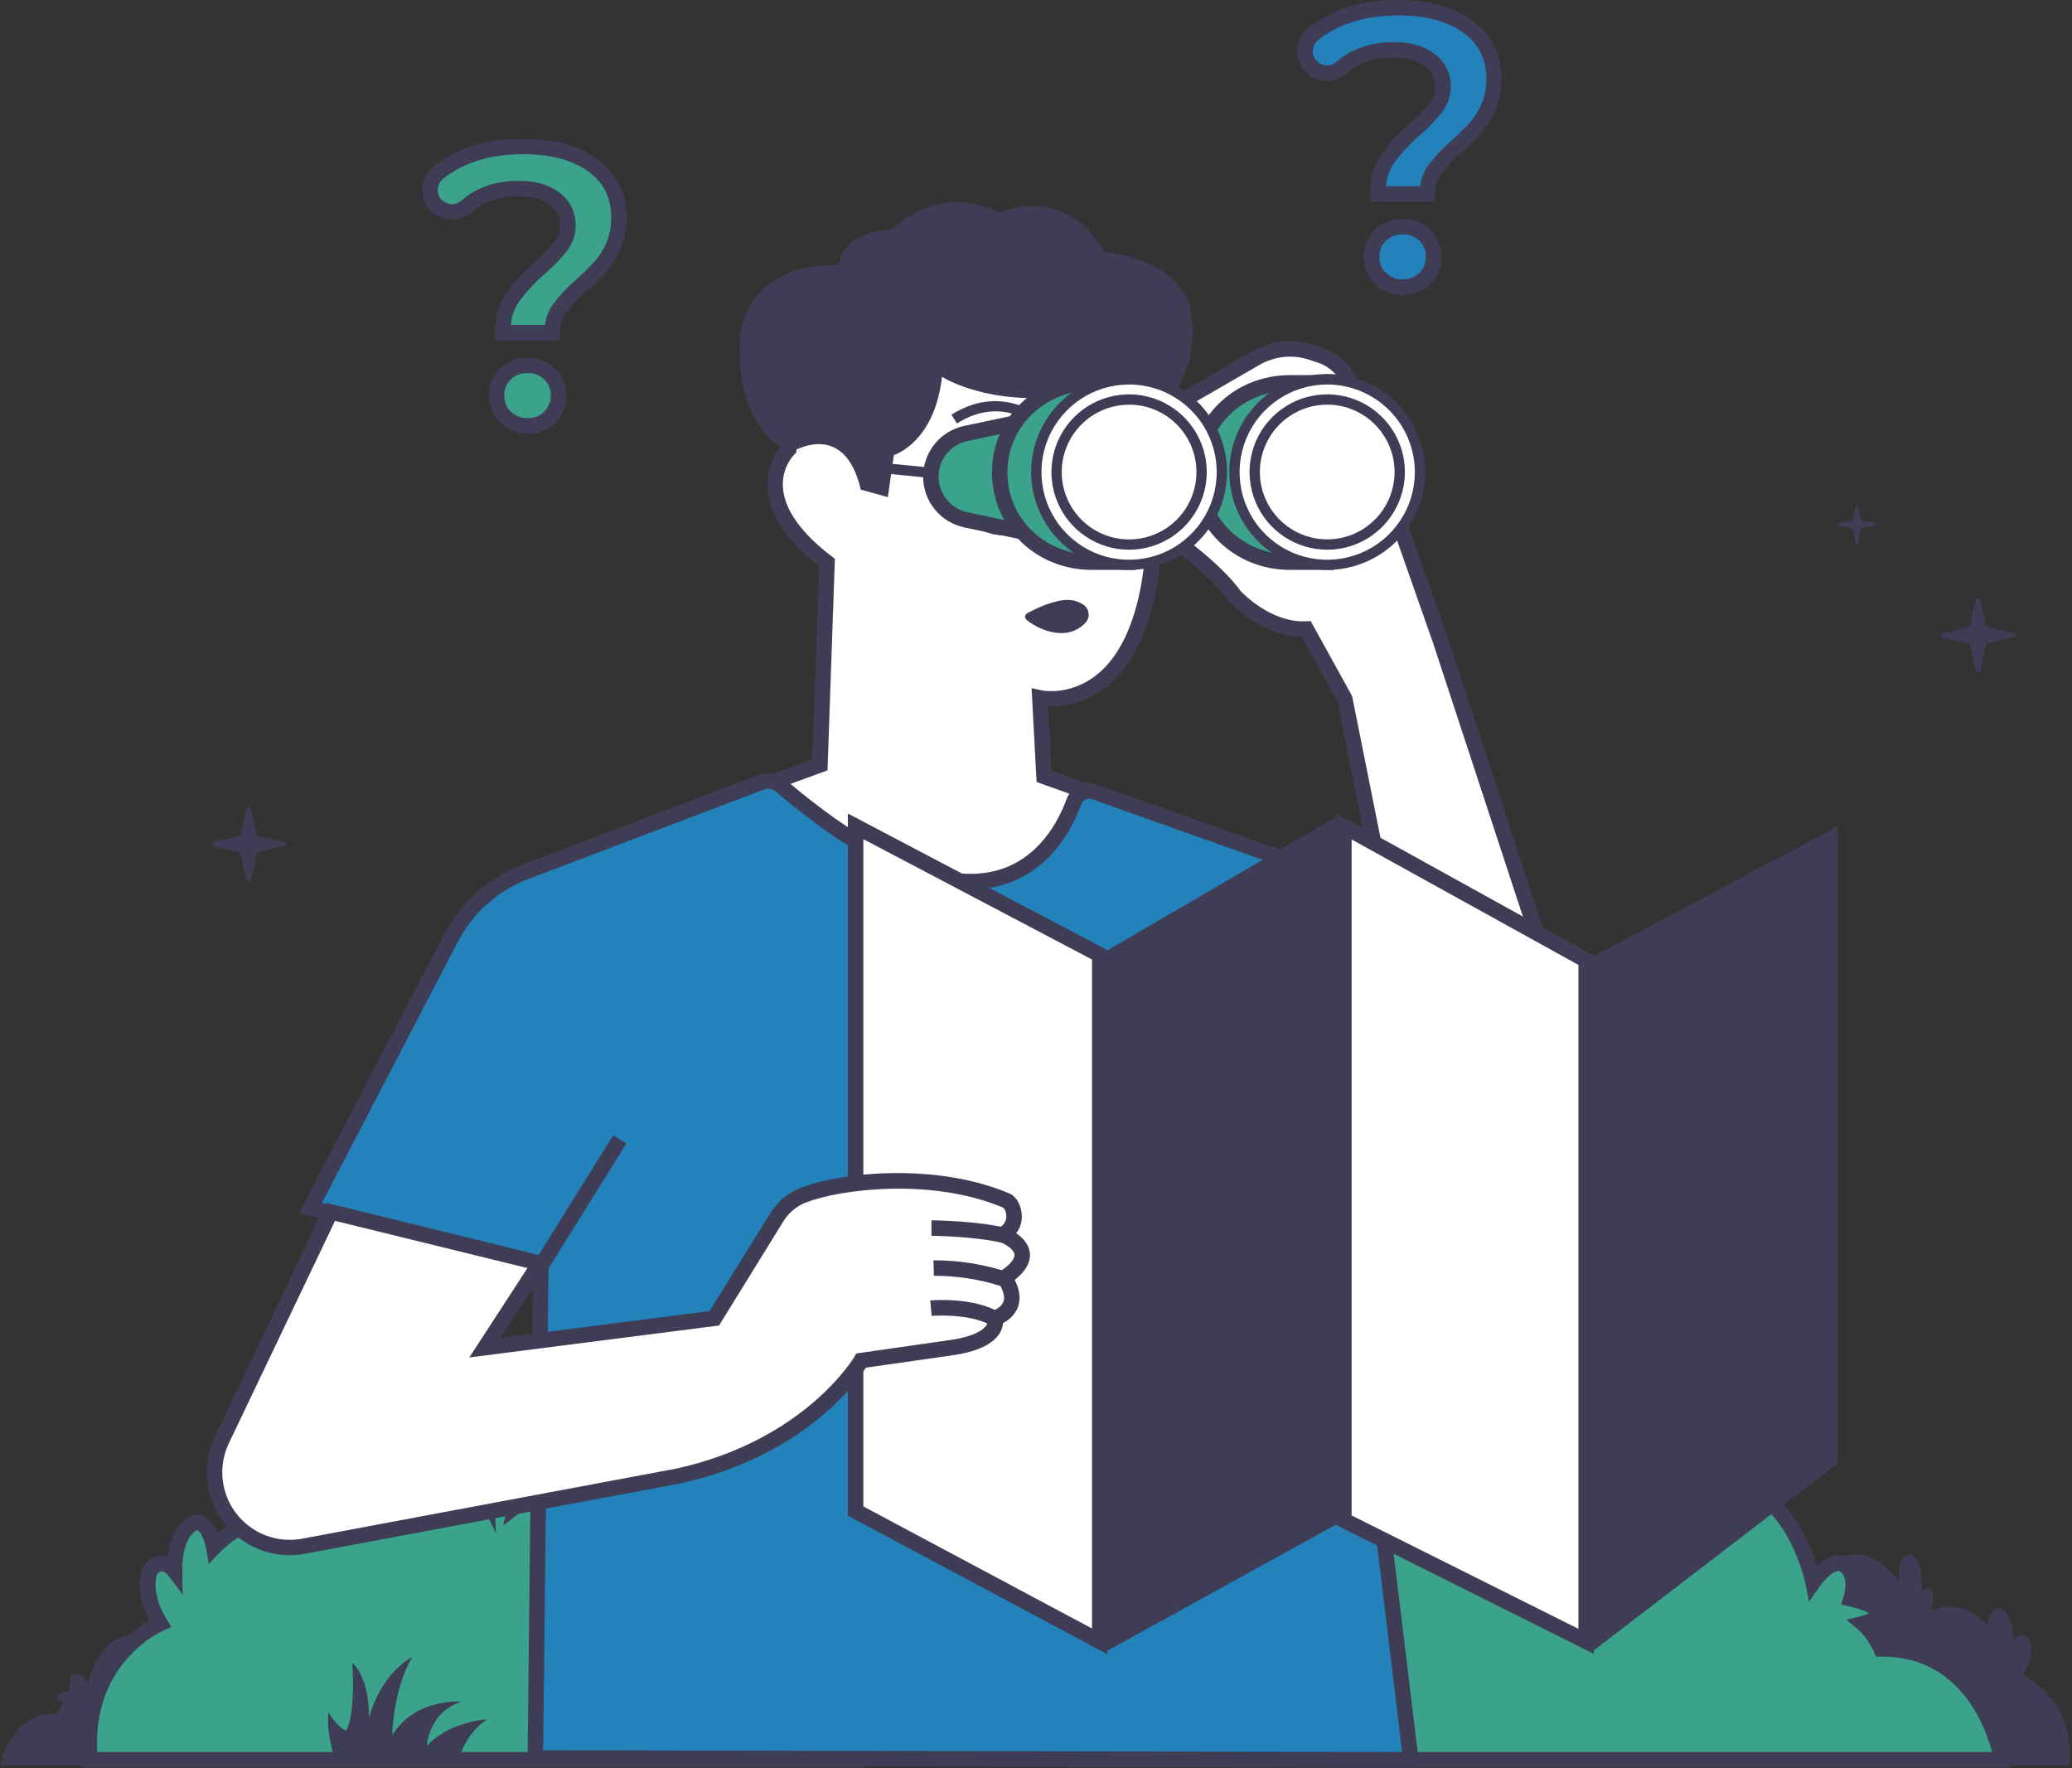 <svg width="804" height="686" viewBox="0 0 804 686" fill="none" xmlns="http://www.w3.org/2000/svg">
<rect x="0" y="0" width="804" height="686" fill="#333333" stroke="none"/>
<g clip-path="url(#clip0_17_55)">
<path d="M781.35 245.57L770.72 243.25L768.3 232.64C768.259 232.459 768.158 232.296 768.012 232.18C767.867 232.064 767.686 232 767.5 232C767.313 232.002 767.132 232.065 766.985 232.181C766.838 232.297 766.735 232.459 766.69 232.64L764.27 243.3L753.64 245.82C753.457 245.865 753.294 245.971 753.178 246.119C753.062 246.268 752.999 246.452 753 246.64C753.001 246.827 753.066 247.007 753.185 247.151C753.303 247.295 753.467 247.394 753.65 247.43L764.28 249.75L766.69 260.36C766.735 260.542 766.838 260.704 766.985 260.82C767.132 260.935 767.313 260.999 767.5 261C767.686 261 767.867 260.937 768.012 260.821C768.158 260.704 768.259 260.542 768.3 260.36L770.73 249.7L781.36 247.18C781.547 247.144 781.715 247.044 781.836 246.897C781.958 246.75 782.024 246.566 782.024 246.375C782.024 246.185 781.958 246.001 781.836 245.854C781.715 245.707 781.547 245.607 781.36 245.57H781.35ZM110.35 326.57L99.72 324.25L97.3 313.64C97.259 313.459 97.158 313.296 97.012 313.18C96.867 313.064 96.686 313 96.5 313C96.313 313.002 96.132 313.065 95.985 313.181C95.838 313.297 95.734 313.459 95.69 313.64L93.27 324.3L82.64 326.82C82.457 326.865 82.294 326.971 82.178 327.119C82.062 327.268 81.999 327.452 82 327.64C82.001 327.827 82.066 328.007 82.184 328.151C82.303 328.295 82.467 328.394 82.65 328.43L93.28 330.75L95.69 341.36C95.734 341.542 95.838 341.704 95.985 341.82C96.132 341.935 96.313 341.999 96.5 342C96.686 342 96.867 341.937 97.012 341.821C97.158 341.704 97.259 341.542 97.3 341.36L99.73 330.7L110.36 328.18C110.547 328.144 110.715 328.044 110.836 327.897C110.958 327.75 111.024 327.566 111.024 327.375C111.024 327.185 110.958 327.001 110.836 326.854C110.715 326.707 110.547 326.607 110.36 326.57H110.35ZM727.66 203L722.16 201.8L720.92 196.31C720.899 196.215 720.846 196.129 720.769 196.068C720.693 196.006 720.598 195.973 720.5 195.973C720.402 195.973 720.307 196.006 720.231 196.068C720.154 196.129 720.101 196.215 720.08 196.31L718.83 201.83L713.33 203.13C713.236 203.153 713.152 203.207 713.092 203.283C713.032 203.359 713 203.453 713 203.55C713.001 203.648 713.035 203.742 713.097 203.816C713.159 203.891 713.245 203.942 713.34 203.96L718.84 205.16L720.08 210.65C720.101 210.746 720.154 210.832 720.231 210.893C720.307 210.955 720.402 210.988 720.5 210.988C720.598 210.988 720.693 210.955 720.769 210.893C720.846 210.832 720.899 210.746 720.92 210.65L722.17 205.13L727.67 203.83C727.763 203.806 727.846 203.752 727.906 203.676C727.966 203.6 727.999 203.507 728 203.41C727.999 203.313 727.965 203.219 727.903 203.145C727.841 203.07 727.755 203.019 727.66 203Z" fill="#3F3D56"/>
<path d="M0 685H138.73C140.49 666.62 126.04 660.27 126.04 660.27C129.54 654.47 127.9 650.75 127.9 650.75C125.71 647.69 123.41 650.75 123.41 650.75C123.52 643.31 119.8 641.99 119.8 641.99C117.18 641.34 116.3 646.48 116.3 646.48C108.42 638.27 100.76 642.76 100.76 642.76C101.424 640.941 101.613 638.983 101.31 637.07C99.89 635.21 98.36 637.62 98.36 637.62C98.79 627.62 95.18 627.22 95.18 627.22C91.57 627.11 92.23 634.77 92.23 634.77C87 627.55 81 627.22 81 627.22C71.59 627.11 66.88 636.96 66.88 636.96C67.54 625.25 63.27 625.25 63.27 625.25C58.45 626.25 61.52 638.93 61.52 638.93C54.73 633.57 48.83 634.93 48.83 634.93C37.44 636.93 34.27 652.93 34.27 652.93C31.1 648.44 28.91 649.54 28.91 649.54C25.85 651.18 27.38 655.88 27.38 655.88C17.31 658.4 25.19 660.37 25.19 660.37C23.81 661.677 22.696 663.239 21.91 664.97C3.48 664.65 0 685 0 685ZM606.09 685H802.93C805.42 658.92 784.93 649.92 784.93 649.92C789.93 641.69 787.57 636.41 787.57 636.41C784.46 632.06 781.2 636.41 781.2 636.41C781.36 625.85 776.08 623.99 776.08 623.99C772.35 623.06 771.08 630.36 771.08 630.36C759.9 618.71 749.08 625.08 749.08 625.08C750.63 620.08 749.85 617 749.85 617C747.85 614.37 745.66 617.78 745.66 617.78C746.28 603.65 741.16 603.03 741.16 603.03C736.04 602.88 736.97 613.74 736.97 613.74C729.51 603.5 721 603 721 603C707.65 602.85 701 616.82 701 616.82C701.93 600.21 695.88 600.21 695.88 600.21C689.05 601.61 693.4 619.61 693.4 619.61C683.77 612.01 675.4 613.87 675.4 613.87C659.25 616.66 654.75 639.33 654.75 639.33C650.25 632.96 647.14 634.52 647.14 634.52C642.8 636.85 644.97 643.52 644.97 643.52C630.69 647.09 641.87 649.89 641.87 649.89C639.908 651.74 638.325 653.955 637.21 656.41C611.06 656.13 606.09 685 606.09 685Z" fill="#3F3D56"/>
<path d="M331.65 682.78H35C31.26 643.48 62.14 629.9 62.14 629.9C54.65 617.5 58.14 609.55 58.14 609.55C62.82 603 67.74 609.55 67.74 609.55C67.5 593.64 75.46 590.83 75.46 590.83C81.07 589.43 82.95 600.42 82.95 600.42C99.79 582.87 116.17 592.47 116.17 592.47C113.81 585 115 580.3 115 580.3C118 576.3 121.32 581.47 121.32 581.47C120.38 560.18 128.1 559.24 128.1 559.24C135.82 559.01 134.42 575.39 134.42 575.39C145.65 559.94 158.52 559.24 158.52 559.24C178.64 559.01 188.7 580.07 188.7 580.07C187.3 555.07 196.43 555.07 196.43 555.07C206.72 557.18 200.17 584.32 200.17 584.32C214.68 572.85 227.31 575.66 227.31 575.66C251.64 579.87 258.43 614.03 258.43 614.03C265.22 604.44 269.89 606.78 269.89 606.78C276.45 610.29 273.17 620.35 273.17 620.35C294.7 625.73 277.85 629.94 277.85 629.94C282.06 633.45 284.85 639.77 284.85 639.77C324.16 639.26 331.65 682.78 331.65 682.78Z" fill="#3BA38C"/>
<path d="M335.21 685.78H32.21L31.95 683.07C28.75 649.43 50.06 633.449 57.95 628.719C51.79 616.659 55.16 608.72 55.32 608.34L55.44 608.06L55.62 607.799C58.06 604.399 60.73 603.66 62.55 603.64C63.382 603.608 64.212 603.73 65 604C66.55 591 74.1 588.13 74.46 588L74.73 587.919C75.639 587.683 76.589 587.64 77.516 587.795C78.443 587.95 79.327 588.299 80.11 588.82C82.139 590.357 83.662 592.468 84.48 594.88C95.35 585.79 105.83 586.25 112.02 587.78C111.545 585.061 111.568 582.279 112.09 579.57L112.24 578.969L112.62 578.479C113.18 577.635 113.946 576.946 114.845 576.478C115.743 576.009 116.746 575.776 117.76 575.799C117.93 575.79 118.1 575.79 118.27 575.799C118.84 558.269 126.15 556.419 127.74 556.219H128.01C129.084 556.179 130.155 556.371 131.149 556.782C132.143 557.193 133.037 557.813 133.77 558.599C135.83 560.779 136.77 564.21 137.22 567.44C147.64 556.94 157.86 556.249 158.36 556.229H158.86C171.59 556.229 180.49 563.78 185.73 570.14C186.25 563.02 187.96 557.89 190.86 554.83C191.553 554.012 192.403 553.342 193.36 552.859C194.316 552.376 195.36 552.091 196.43 552.02H196.73L197.03 552.08C198.194 552.323 199.296 552.804 200.266 553.492C201.237 554.18 202.055 555.061 202.67 556.08C206.03 561.37 205.43 571.009 204.45 577.729C216.77 570.669 226.76 572.42 227.88 572.65C247.77 576.13 256.65 597.24 259.88 607.65C266.05 601.74 270.66 603.739 271.26 604.039C276.9 607.039 277.53 613.39 276.77 618.15C284.1 620.28 287.14 622.59 287.14 625.87C287.14 628.3 285.25 629.979 283.14 631.099C284.503 632.865 285.711 634.746 286.75 636.719C326.5 637.619 334.56 681.8 334.64 682.26L335.21 685.78ZM37.74 679.78H327.89C325.26 669.87 315.32 642.78 285.48 642.78H282.89L282.09 640.979C282.09 640.929 279.5 635.25 275.89 632.24L271.35 628.46L277.1 627C278.168 626.725 279.206 626.347 280.2 625.87C277.717 624.693 275.106 623.807 272.42 623.229L269.3 622.45L270.3 619.39C270.3 619.33 272.63 611.91 268.65 609.51C267.73 609.35 264.79 610.17 260.86 615.74L256.86 621.44L255.5 614.59C255.43 614.27 248.8 582.39 226.81 578.59H226.67C226.22 578.5 215.13 576.329 202.04 586.669L195.2 592L197.2 583.57C198.88 576.57 200.46 563.86 197.56 559.31C197.263 558.777 196.804 558.353 196.25 558.099C194.4 558.849 190.74 563.75 191.65 579.89L192.5 595.07L186 581.359C185.91 581.169 176.53 562.06 158.64 562.24C157.74 562.32 146.78 563.49 136.85 577.15L130.51 585.859L131.43 575.13C131.76 571.22 131.35 564.79 129.43 562.75C129.202 562.478 128.881 562.3 128.53 562.25C126.99 562.99 123.73 567.5 124.33 581.34L124.83 592.539L118.83 583.08C118.549 582.671 118.213 582.304 117.83 581.99C117.623 585.234 118.047 588.487 119.08 591.57L121.4 598.979L114.7 595.06C114.13 594.73 100.07 586.97 85.16 602.5L81 606.789L80 600.93C79.6 598.65 78.32 594.819 76.84 593.849C76.773 593.796 76.696 593.756 76.614 593.732C76.531 593.707 76.445 593.7 76.36 593.71C75.55 594.12 70.56 597.17 70.75 609.5L70.88 618.729L65.35 611.349C64.94 610.819 63.69 609.64 62.72 609.64C62.03 609.64 61.3 610.4 60.83 611C60.41 612.3 58.83 618.659 64.72 628.349L66.48 631.28L63.36 632.65C62.16 633.16 35.84 645.29 37.74 679.78Z" fill="#3F3D56"/>
<path d="M776.79 682.78H480.1C476.36 643.48 507.25 629.9 507.25 629.9C499.76 617.5 503.25 609.55 503.25 609.55C507.93 603 512.84 609.55 512.84 609.55C512.61 593.64 520.56 590.83 520.56 590.83C526.18 589.43 528.05 600.42 528.05 600.42C544.9 582.87 561.28 592.47 561.28 592.47C558.94 584.98 560.11 580.3 560.11 580.3C563.11 576.3 566.42 581.47 566.42 581.47C565.49 560.18 573.21 559.24 573.21 559.24C580.93 559.01 579.53 575.39 579.53 575.39C590.76 559.94 603.63 559.24 603.63 559.24C623.75 559.01 633.81 580.07 633.81 580.07C632.41 555.07 641.53 555.07 641.53 555.07C651.83 557.18 645.27 584.32 645.27 584.32C659.78 572.85 672.42 575.66 672.42 575.66C696.75 579.87 703.54 614.03 703.54 614.03C710.32 604.44 715 606.78 715 606.78C721.55 610.29 718.28 620.35 718.28 620.35C739.8 625.73 722.96 629.94 722.96 629.94C727.17 633.45 729.96 639.77 729.96 639.77C769.3 639.26 776.79 682.78 776.79 682.78Z" fill="#3BA38C"/>
<path d="M780.35 685.78H477.35L477.09 683.07C473.89 649.43 495.19 633.449 503.09 628.719C496.94 616.659 500.31 608.72 500.46 608.34L500.59 608.06L500.77 607.799C503.2 604.399 505.88 603.66 507.69 603.64C508.498 603.618 509.304 603.74 510.07 604C511.61 591 519.16 588.13 519.52 588L519.8 587.919C520.708 587.683 521.656 587.642 522.581 587.797C523.506 587.952 524.388 588.3 525.17 588.82C527.2 590.359 528.724 592.469 529.55 594.88C540.42 585.79 550.9 586.25 557.08 587.78C556.599 585.061 556.626 582.278 557.16 579.57L557.31 578.969L557.68 578.479C558.24 577.635 559.006 576.946 559.905 576.478C560.804 576.009 561.806 575.776 562.82 575.799C562.993 575.789 563.167 575.789 563.34 575.799C563.9 558.269 571.22 556.419 572.81 556.219H573.08C574.154 556.181 575.224 556.374 576.218 556.785C577.212 557.195 578.106 557.814 578.84 558.599C580.89 560.779 581.84 564.21 582.28 567.44C592.7 556.94 602.92 556.249 603.42 556.229H604C616.72 556.229 625.62 563.78 630.86 570.14C631.38 563.02 633.1 557.89 635.99 554.83C636.683 554.012 637.533 553.342 638.49 552.859C639.446 552.376 640.491 552.091 641.56 552.02H641.86L642.16 552.08C643.326 552.323 644.429 552.804 645.401 553.492C646.373 554.18 647.193 555.061 647.81 556.08C651.17 561.37 650.57 571.009 649.59 577.729C661.9 570.669 671.89 572.43 673.01 572.65C692.91 576.13 701.79 597.24 705.01 607.65C711.18 601.74 715.79 603.739 716.38 604.039C722.03 607.039 722.66 613.39 721.9 618.15C729.22 620.28 732.27 622.59 732.27 625.87C732.27 628.3 730.38 629.979 728.27 631.099C729.633 632.865 730.841 634.746 731.88 636.719C771.62 637.619 779.69 681.8 779.77 682.26L780.35 685.78ZM482.89 679.78H773C770.37 669.87 760.43 642.78 730.59 642.78H728L727.19 640.979C727.19 640.929 724.6 635.25 720.99 632.24L716.46 628.46L722.19 627.02C723.257 626.742 724.295 626.364 725.29 625.89C722.806 624.716 720.195 623.83 717.51 623.25L714.39 622.469L715.39 619.409C715.39 619.349 717.73 611.93 713.75 609.53C712.81 609.37 709.89 610.2 705.95 615.76L701.95 621.46L700.59 614.609C700.53 614.289 693.9 582.409 671.9 578.609H671.77C671.31 578.519 660.22 576.35 647.13 586.69L640.33 592.07L642.33 583.64C644 576.64 645.58 563.93 642.68 559.38C642.386 558.848 641.931 558.424 641.38 558.169C639.53 558.919 635.87 563.82 636.77 579.96L637.62 595.14L631.07 581.419C630.98 581.229 621.65 562.299 603.92 562.299H603.71C602.81 562.379 591.86 563.55 581.92 577.21L575.59 585.919L576.51 575.19C576.84 571.28 576.43 564.85 574.51 562.81C574.276 562.539 573.953 562.362 573.6 562.31C572.07 563.05 568.8 567.56 569.41 581.4L569.9 592.599L563.9 583.14C563.622 582.729 563.285 582.361 562.9 582.049C562.688 585.294 563.112 588.548 564.15 591.63L566.46 599.039L559.77 595.12C559.19 594.79 545.13 587.03 530.22 602.56L526.1 606.849L525.1 600.99C524.71 598.71 523.43 594.879 521.94 593.909C521.875 593.855 521.8 593.815 521.719 593.791C521.638 593.767 521.554 593.76 521.47 593.77C520.66 594.18 515.67 597.23 515.85 609.56L515.99 618.789L510.45 611.409C510.04 610.879 508.8 609.7 507.83 609.7C507.14 609.7 506.42 610.46 505.95 611.06C505.53 612.36 503.95 618.719 509.83 628.409L511.6 631.34L508.47 632.71C507.31 633.16 481 645.29 482.89 679.78ZM189 667.109C182.33 671.519 179.19 678.55 177.83 682.78H130C126.2 670.78 127.48 664.39 127.48 664.39C130.72 670.01 134.29 671.539 134.29 671.539C138.21 664.389 136.68 645.14 136.68 645.14C143.83 651.78 143.15 666.599 143.15 666.599C148.22 648.519 159.83 643.01 160.01 642.93C152.52 655.19 152.18 673.25 152.18 673.25C161.38 658.6 178.92 660.25 178.92 660.25C166.14 664.51 165.63 677.45 165.63 677.45C174.34 667.8 189 667.109 189 667.109Z" fill="#3F3D56"/>
<path d="M290.55 306.86L318.16 296.78L320.89 218.25C287.13 192.62 306.04 174.25 306.04 174.25L307.48 138.31H442.24C467.32 284.74 403.5 270.74 403.5 270.74L405.11 301.25L437.87 313L437.67 375.27H285.86L290.55 306.86Z" fill="white"/>
<path d="M440.66 378.25H282.66L287.66 304.71L315.2 294.65L317.81 219.65C305.13 209.72 298.39 199.56 297.81 189.44C297.438 183.502 299.32 177.641 303.08 173.03L304.59 135.29H444.77L445.19 137.79C456.3 202.62 451.81 245.15 431.85 264.21C428.54 267.471 424.603 270.026 420.276 271.721C415.95 273.416 411.324 274.215 406.68 274.07L408 299.07L440.88 310.83L440.66 378.25ZM289.08 372.25H434.68L434.86 315.09L402.22 303.41L400.29 267L404.14 267.84C404.64 267.95 416.87 270.36 427.82 259.84C440.28 247.84 452.38 217.51 439.7 141.36H310.36L309 175.58L308.14 176.41C306.589 178.143 305.406 180.173 304.661 182.376C303.917 184.58 303.628 186.911 303.81 189.23C304.38 197.69 310.92 206.9 322.72 215.86L323.96 216.8L321.1 298.9L293.41 309L289.08 372.25Z" fill="#3F3D56"/>
<path d="M365.521 146.2C365.521 146.2 394.361 164.87 443.521 146.2L445.911 163.39C445.911 163.39 467.601 147.95 461.771 119.39C461.771 119.39 458.851 101.31 428.521 97.81C428.521 97.81 415.681 71.56 387.681 82.64C387.681 82.64 366.681 69.81 346.261 89.06C346.261 89.06 328.181 88.47 325.261 103.06C325.261 103.06 306.051 100.8 294.261 114.14C289.471 119.691 286.887 126.808 287.001 134.14C287.001 145.46 288.051 165.01 306.171 175.97C306.171 175.97 327.411 161.59 334.011 189.97L344.511 192.89L346.841 176.56C346.841 176.56 362.611 171.87 365.521 146.2Z" fill="#3F3D56"/>
<path d="M435.24 207.699C431.087 207.699 427.027 206.468 423.573 204.16C420.12 201.853 417.428 198.573 415.839 194.736C414.25 190.898 413.834 186.676 414.644 182.602C415.454 178.529 417.454 174.787 420.391 171.85C423.328 168.913 427.07 166.913 431.144 166.103C435.217 165.292 439.44 165.708 443.277 167.298C447.114 168.887 450.394 171.579 452.701 175.032C455.009 178.486 456.24 182.546 456.24 186.699C456.24 192.269 454.028 197.61 450.09 201.548C446.151 205.487 440.81 207.699 435.24 207.699ZM435.24 169.779C431.878 169.779 428.591 170.776 425.796 172.644C423 174.512 420.821 177.167 419.535 180.274C418.248 183.38 417.911 186.798 418.567 190.096C419.223 193.393 420.842 196.423 423.22 198.8C425.597 201.178 428.626 202.797 431.924 203.453C435.222 204.109 438.64 203.772 441.746 202.485C444.852 201.198 447.508 199.02 449.375 196.224C451.243 193.428 452.24 190.142 452.24 186.779C452.24 182.271 450.449 177.947 447.261 174.758C444.073 171.57 439.749 169.779 435.24 169.779ZM389.73 207.699C385.577 207.699 381.517 206.468 378.064 204.16C374.61 201.853 371.918 198.573 370.329 194.736C368.74 190.898 368.324 186.676 369.134 182.602C369.944 178.529 371.944 174.787 374.881 171.85C377.818 168.913 381.56 166.913 385.634 166.103C389.707 165.292 393.93 165.708 397.767 167.298C401.604 168.887 404.884 171.579 407.191 175.032C409.499 178.486 410.73 182.546 410.73 186.699C410.73 192.269 408.518 197.61 404.58 201.548C400.641 205.487 395.3 207.699 389.73 207.699ZM389.73 169.779C386.368 169.779 383.081 170.776 380.286 172.644C377.49 174.512 375.311 177.167 374.025 180.274C372.738 183.38 372.401 186.798 373.057 190.096C373.713 193.393 375.332 196.423 377.71 198.8C380.087 201.178 383.116 202.797 386.414 203.453C389.712 204.109 393.13 203.772 396.236 202.485C399.342 201.198 401.997 199.02 403.865 196.224C405.733 193.428 406.73 190.142 406.73 186.779C406.73 182.271 404.939 177.947 401.751 174.758C398.563 171.57 394.239 169.779 389.73 169.779Z" fill="#3F3D56"/>
<path d="M434.94 194.619C437.84 194.619 440.19 192.269 440.19 189.369C440.19 186.47 437.84 184.119 434.94 184.119C432.041 184.119 429.69 186.47 429.69 189.369C429.69 192.269 432.041 194.619 434.94 194.619Z" fill="#3F3D56"/>
<path d="M389.73 194.909C392.63 194.909 394.98 192.559 394.98 189.659C394.98 186.76 392.63 184.409 389.73 184.409C386.831 184.409 384.48 186.76 384.48 189.659C384.48 192.559 386.831 194.909 389.73 194.909Z" fill="#3F3D56"/>
<path d="M343.514 183.729L343.903 179.749L370.944 182.395L370.554 186.376L343.514 183.729Z" fill="#3F3D56"/>
<path d="M425.55 220.179L413.74 219.259L414.05 215.279L419.84 215.729L409.44 184.629L413.23 183.359L425.55 220.179ZM417.83 167.599L415.3 164.499C415.72 164.159 425.82 156.109 445.74 158.609L445.24 162.609C427 160.299 417.92 167.529 417.83 167.599ZM404.32 167.139C403.75 166.529 390.05 152.509 371.32 164.289L369.19 160.899C390.75 147.349 407.07 164.219 407.19 164.389L404.32 167.139ZM421.1 241.719C421.578 241.241 421.945 240.663 422.174 240.027C422.403 239.391 422.489 238.712 422.426 238.039C422.363 237.366 422.153 236.715 421.809 236.133C421.466 235.55 420.999 235.051 420.44 234.669C418.719 233.49 416.696 232.831 414.61 232.769C409.18 232.609 401.99 236.109 398.61 237.919C398.387 238.036 398.196 238.206 398.053 238.413C397.911 238.621 397.82 238.86 397.791 239.11C397.761 239.36 397.793 239.614 397.884 239.849C397.974 240.084 398.121 240.294 398.31 240.459C402.09 243.759 413.56 249.569 421.1 241.719Z" fill="#3F3D56"/>
<path d="M506.85 244.05L521.85 271.11L543.93 381.51L488.34 348V466.27L639.34 493.33L558.86 248.33L524.15 149.45C523.204 146.753 521.653 144.308 519.617 142.302C517.58 140.297 515.112 138.784 512.4 137.88L509 136.73C505.428 135.539 501.644 135.121 497.898 135.502C494.152 135.883 490.529 137.055 487.27 138.94L457 156.44V210.57C457 210.57 472 221.26 479.08 231.23C479.08 231.23 491.19 244.76 506.85 244.05Z" fill="white"/>
<path d="M643.75 497.17L485.34 468.78V342.72L539.62 375.43L519 272.16L505.1 247.07C489.1 246.78 477.35 233.8 476.84 233.23L476.64 232.97C469.88 223.52 455.4 213.12 455.25 212.97L454 212.07V154.71L485.72 136.35C489.347 134.249 493.379 132.942 497.55 132.516C501.72 132.091 505.933 132.555 509.91 133.88L513.33 135.02C516.478 136.075 519.344 137.833 521.713 140.16C524.081 142.486 525.889 145.321 527 148.45L561.71 247.33L643.75 497.17ZM491.34 463.76L634.91 489.49L556 249.26L521.31 150.44C520.51 148.177 519.205 146.126 517.495 144.442C515.785 142.758 513.715 141.485 511.44 140.72L508 139.58C504.826 138.529 501.466 138.164 498.14 138.509C494.815 138.854 491.601 139.9 488.71 141.58L460 158.17V209.05C463.8 211.89 475.2 220.72 481.41 229.33C482.52 230.52 493.41 241.66 506.72 241.05L508.58 240.97L524.66 270.07L524.75 270.53L548.17 387.59L491.34 353.35V463.76Z" fill="#3F3D56"/>
<path d="M416.731 311C410.311 328.48 384.461 374.17 302.861 304.68C301.866 303.832 300.662 303.267 299.374 303.044C298.087 302.821 296.763 302.947 295.541 303.41L204.141 338.09C191.535 342.873 181.13 352.127 174.911 364.09L120.471 468.76L209.851 490.48L207.721 682.07L547.451 682.78L515.761 421V339.61L424.761 307.27C423.201 306.71 421.483 306.788 419.98 307.486C418.477 308.185 417.309 309.447 416.731 311Z" fill="#2382B9"/>
<path d="M550.84 685.79L204.68 685.06L206.83 492.83L116 470.77L172.21 362.77C178.767 350.151 189.742 340.39 203.04 335.35L294.44 300.67C296.164 300.017 298.031 299.84 299.846 300.157C301.662 300.473 303.359 301.272 304.76 302.47C338.59 331.28 366.11 343.16 386.53 337.8C403.04 333.46 410.75 318.54 413.87 310.03C414.722 307.738 416.441 305.872 418.655 304.834C420.869 303.796 423.403 303.669 425.71 304.48L518.71 337.48V420.85L550.84 685.79ZM210.75 679.08L544.07 679.78L512.76 421.22V341.72L423.76 310.1C422.936 309.811 422.032 309.859 421.243 310.233C420.455 310.608 419.846 311.279 419.55 312.1C416.03 321.71 407.25 338.57 388.1 343.6C365.67 349.49 336.34 337.19 300.92 307.03C300.333 306.534 299.624 306.202 298.867 306.071C298.109 305.939 297.33 306.011 296.61 306.28L205.22 340.96C193.296 345.473 183.455 354.225 177.58 365.54L124.9 466.75L212.9 488.13L210.75 679.08Z" fill="#3F3D56"/>
<path d="M519.081 316.659L426.73 370.469L429.1 640.799L521.461 589.839L519.081 316.659Z" fill="#3F3D56"/>
<path d="M615.47 372.609L521.46 320.609V589.839L615.47 636.849V372.609Z" fill="white"/>
<path d="M618.47 641.699L518.47 591.699V315.529L618.47 370.839V641.699ZM524.47 587.979L612.47 631.979V374.379L524.47 325.699V587.979Z" fill="#3F3D56"/>
<path d="M713.051 320.609L615.471 372.609L617.851 640.799L713.051 567.759V320.609Z" fill="#3F3D56"/>
<path d="M426.73 370.469V636.849L332 586.279V320.609L426.73 370.469Z" fill="white"/>
<path d="M429.73 641.85L329 588.08V315.64L429.73 368.64V641.85ZM335 584.48L423.73 631.84V372.28L335 325.58V584.48ZM475.16 163.21L451.71 168.21C447.867 169.023 444.421 171.132 441.947 174.183C439.473 177.234 438.122 181.042 438.12 184.97C438.12 188.9 439.469 192.71 441.944 195.763C444.418 198.816 447.866 200.926 451.71 201.74L475.16 206.74V163.21Z" fill="#3F3D56"/>
<path d="M514.69 218.12H500.62C480.86 218.12 464.83 203.12 464.83 183.33C464.83 163.56 480.83 148.54 500.62 148.54H514.69V218.12Z" fill="#3BA38C"/>
<path d="M517.69 221.12H500.62C478.87 221.12 461.83 204.52 461.83 183.33C461.83 162.14 478.83 145.54 500.62 145.54H517.69V221.12ZM500.62 151.54C482.24 151.54 467.83 165.54 467.83 183.33C467.83 201.12 482.24 215.12 500.62 215.12H511.69V151.54H500.62Z" fill="#3F3D56"/>
<path d="M515.05 219.12C534.916 219.12 551.02 203.015 551.02 183.15C551.02 163.284 534.916 147.18 515.05 147.18C495.184 147.18 479.08 163.284 479.08 183.15C479.08 203.015 495.184 219.12 515.05 219.12Z" fill="white"/>
<path d="M515 221.119C507.484 221.119 500.137 218.891 493.888 214.715C487.639 210.54 482.769 204.605 479.893 197.661C477.016 190.718 476.264 183.077 477.73 175.706C479.196 168.334 482.816 161.563 488.13 156.249C493.444 150.935 500.215 147.316 507.587 145.849C514.958 144.383 522.598 145.136 529.542 148.012C536.486 150.888 542.42 155.758 546.596 162.007C550.771 168.257 553 175.603 553 183.119C553 193.197 548.996 202.863 541.87 209.989C534.744 217.116 525.078 221.119 515 221.119ZM515 149.189C508.275 149.189 501.702 151.183 496.111 154.919C490.519 158.655 486.161 163.965 483.588 170.178C481.015 176.391 480.341 183.227 481.653 189.822C482.965 196.418 486.203 202.476 490.958 207.231C495.713 211.986 501.772 215.224 508.367 216.536C514.962 217.848 521.799 217.174 528.011 214.601C534.224 212.028 539.534 207.67 543.27 202.079C547.006 196.487 549 189.914 549 183.189C549 174.172 545.418 165.524 539.042 159.148C532.665 152.771 524.017 149.189 515 149.189Z" fill="#3F3D56"/>
<path d="M515 213.29C509.039 213.29 503.212 211.522 498.255 208.21C493.299 204.898 489.436 200.191 487.155 194.684C484.873 189.176 484.277 183.116 485.439 177.27C486.602 171.423 489.473 166.053 493.688 161.838C497.903 157.622 503.274 154.752 509.12 153.589C514.967 152.426 521.027 153.023 526.534 155.304C532.042 157.585 536.749 161.448 540.061 166.405C543.373 171.361 545.14 177.189 545.14 183.15C545.132 191.141 541.954 198.803 536.304 204.453C530.653 210.104 522.992 213.282 515 213.29ZM515 157C509.83 157 504.776 158.533 500.477 161.406C496.178 164.279 492.827 168.362 490.849 173.139C488.871 177.916 488.354 183.172 489.363 188.243C490.373 193.314 492.863 197.972 496.52 201.627C500.177 205.282 504.836 207.771 509.907 208.779C514.978 209.786 520.234 209.267 525.011 207.287C529.787 205.307 533.869 201.955 536.74 197.655C539.611 193.355 541.142 188.3 541.14 183.13C541.132 176.2 538.375 169.557 533.475 164.658C528.574 159.759 521.93 157.005 515 157Z" fill="#3F3D56"/>
<path d="M398.24 163.21L374.79 168.21C370.947 169.023 367.501 171.132 365.027 174.183C362.553 177.234 361.202 181.042 361.2 184.97C361.2 188.9 362.55 192.71 365.024 195.763C367.498 198.816 370.946 200.926 374.79 201.74L398.24 206.74V163.21Z" fill="#3BA38C"/>
<path d="M401.24 210.36L374.17 204.63C369.654 203.675 365.603 201.198 362.696 197.612C359.789 194.027 358.202 189.551 358.202 184.935C358.202 180.319 359.789 175.843 362.696 172.257C365.603 168.672 369.654 166.194 374.17 165.24L401.24 159.51V210.36ZM395.24 166.91L375.41 171.11C372.239 171.779 369.395 173.518 367.355 176.035C365.314 178.552 364.2 181.694 364.2 184.935C364.2 188.175 365.314 191.317 367.355 193.834C369.395 196.351 372.239 198.09 375.41 198.76L395.24 202.96V166.91Z" fill="#3F3D56"/>
<path d="M437.77 218.12H423.7C403.94 218.12 387.91 203.12 387.91 183.33C387.91 163.56 403.91 148.54 423.7 148.54H437.77V218.12Z" fill="#3BA38C"/>
<path d="M440.77 221.12H423.7C401.95 221.12 384.91 204.52 384.91 183.33C384.91 162.14 401.91 145.54 423.7 145.54H440.77V221.12ZM423.7 151.54C405.31 151.54 390.91 165.54 390.91 183.33C390.91 201.12 405.31 215.12 423.7 215.12H434.77V151.54H423.7Z" fill="#3F3D56"/>
<path d="M438.12 219.12C457.986 219.12 474.09 203.015 474.09 183.15C474.09 163.284 457.986 147.18 438.12 147.18C418.255 147.18 402.15 163.284 402.15 183.15C402.15 203.015 418.255 219.12 438.12 219.12Z" fill="white"/>
<path d="M438.12 221.119C430.604 221.119 423.258 218.891 417.008 214.715C410.759 210.54 405.889 204.605 403.013 197.661C400.137 190.718 399.384 183.077 400.85 175.706C402.317 168.334 405.936 161.563 411.25 156.249C416.564 150.935 423.335 147.316 430.707 145.849C438.078 144.383 445.719 145.136 452.662 148.012C459.606 150.888 465.54 155.758 469.716 162.007C473.891 168.257 476.12 175.603 476.12 183.119C476.12 193.197 472.117 202.863 464.99 209.989C457.864 217.116 448.198 221.119 438.12 221.119ZM438.12 149.189C431.396 149.189 424.822 151.183 419.231 154.919C413.639 158.655 409.282 163.965 406.708 170.178C404.135 176.391 403.462 183.227 404.773 189.822C406.085 196.418 409.324 202.476 414.079 207.231C418.833 211.986 424.892 215.224 431.487 216.536C438.082 217.848 444.919 217.174 451.131 214.601C457.344 212.028 462.654 207.67 466.39 202.079C470.126 196.487 472.12 189.914 472.12 183.189C472.12 174.172 468.538 165.524 462.162 159.148C455.786 152.771 447.137 149.189 438.12 149.189Z" fill="#3F3D56"/>
<path d="M438.12 213.29C432.159 213.29 426.332 211.522 421.376 208.21C416.419 204.898 412.556 200.191 410.275 194.684C407.994 189.176 407.397 183.116 408.56 177.27C409.723 171.423 412.593 166.053 416.808 161.838C421.023 157.622 426.394 154.752 432.24 153.589C438.087 152.426 444.147 153.023 449.655 155.304C455.162 157.585 459.869 161.448 463.181 166.405C466.493 171.361 468.26 177.189 468.26 183.15C468.253 191.141 465.074 198.803 459.424 204.453C453.773 210.104 446.112 213.282 438.12 213.29ZM438.12 157.02C432.95 157.02 427.896 158.553 423.597 161.426C419.298 164.299 415.947 168.382 413.969 173.159C411.991 177.936 411.474 183.192 412.484 188.263C413.493 193.334 415.983 197.992 419.64 201.647C423.297 205.302 427.956 207.791 433.027 208.799C438.098 209.806 443.354 209.287 448.131 207.307C452.907 205.327 456.989 201.975 459.86 197.675C462.731 193.375 464.262 188.32 464.26 183.15C464.258 176.217 461.503 169.569 456.602 164.665C451.701 159.762 445.053 157.005 438.12 157V157.02Z" fill="#3F3D56"/>
<path d="M128.3 470.18L209.5 490.18L188.13 522.94L277.13 511.54L301.43 472.29C303.796 468.469 307.331 465.513 311.51 463.86C326.19 458.07 362.45 453.94 390.59 465.94C393.22 467.07 396.14 475.31 388.95 479.1C388.95 479.1 405.75 485.33 389.66 495.87C389.66 495.87 398.21 506.56 386.1 511.54C386.1 511.54 388.95 520.09 369.01 522.94L334.11 527.94C334.11 527.94 314.88 561.42 262.89 572.81L117.8 599.92C94.33 604.32 75.8 580.21 86.09 558.66L128.3 470.18Z" fill="white"/>
<path d="M112.36 603.43C106.928 603.419 101.587 602.034 96.834 599.404C92.08 596.773 88.07 592.983 85.176 588.386C82.281 583.789 80.597 578.535 80.28 573.111C79.962 567.688 81.022 562.273 83.36 557.37L126.63 466.69L214.3 488.22L194.17 519.09L275.34 508.7L298.89 470.7C301.598 466.309 305.648 462.908 310.44 461C326.44 454.69 363.39 451 391.8 463.11C394.36 464.21 396.34 467.73 396.49 471.49C396.631 474.01 395.857 476.496 394.31 478.49C396.68 480.11 399.22 482.62 399.61 486.11C400 489.6 398.05 493.23 393.74 496.62C394.97 498.94 396.24 502.49 395.29 506.18C394.52 509.18 392.48 511.58 389.23 513.35C389.099 514.753 388.64 516.106 387.89 517.3C385.22 521.62 379.02 524.5 369.46 525.87L336 530.64C331.82 537.09 311.15 565.25 263.61 575.64L118.4 602.84C116.41 603.227 114.388 603.424 112.36 603.43ZM130 473.68L88.79 560C86.714 564.362 85.885 569.214 86.394 574.019C86.904 578.824 88.733 583.394 91.679 587.224C94.625 591.053 98.572 593.993 103.085 595.719C107.598 597.444 112.501 597.888 117.25 597L262.36 569.82C312.22 558.9 331.36 526.73 331.54 526.4L332.27 525.14L333.71 524.93L368.61 519.93C378.45 518.52 381.61 515.81 382.67 514.32C383.099 513.772 383.309 513.084 383.26 512.39L382.05 509.64L384.99 508.73C387.55 507.67 389.06 506.31 389.48 504.68C390.17 502.02 388.12 498.68 387.35 497.68L385.29 495.1L388.05 493.29C391.8 490.83 393.84 488.45 393.65 486.75C393.41 484.57 389.65 482.47 387.94 481.84L381.64 479.5L387.58 476.37C388.378 476.025 389.069 475.472 389.579 474.768C390.089 474.064 390.401 473.236 390.48 472.37C390.607 471.014 390.201 469.662 389.35 468.6C361.53 456.78 325.68 461.45 312.64 466.6C309.056 468.006 306.027 470.54 304.01 473.82L279 514.29L182.11 526.69L204.67 492L130 473.68Z" fill="#3F3D56"/>
<path d="M361.48 476.47C361.48 476.47 378.08 476.57 390.13 479.4L361.48 476.47Z" fill="white"/>
<path d="M389.44 482.32C377.86 479.6 361.63 479.48 361.44 479.47V473.47C362.13 473.47 378.52 473.61 390.75 476.47L389.44 482.32Z" fill="#3F3D56"/>
<path d="M362.271 491.999C371.457 491.974 380.591 493.388 389.341 496.189L362.271 491.999Z" fill="white"/>
<path d="M388.38 498.999C379.971 496.333 371.201 494.983 362.38 494.999L362.21 488.999C371.747 488.952 381.231 490.417 390.31 493.339L388.38 498.999Z" fill="#3F3D56"/>
<path d="M361.24 507.569C361.24 507.569 376.52 506.149 386.49 511.849L361.24 507.569Z" fill="white"/>
<path d="M385 514.45C376 509.3 361.66 510.55 361.52 510.56L360.96 504.56C361.63 504.5 377.3 503.11 387.96 509.21L385 514.45Z" fill="#3F3D56"/>
<path d="M207.296 489.662L237.932 440.52L243.024 443.694L212.388 492.836L207.296 489.662Z" fill="#3F3D56"/>
<path d="M538.37 61.73C541.501 57.413 545.126 53.476 549.17 50C552.137 47.477 554.846 44.666 557.26 41.61C559.013 39.28 559.945 36.435 559.91 33.52C559.95 31.52 559.503 29.54 558.608 27.751C557.712 25.962 556.395 24.417 554.77 23.25C551.344 20.63 546.757 19.32 541.01 19.32C532.63 19.32 525.834 21.62 520.62 26.22C519.223 27.462 517.457 28.211 515.593 28.354C513.729 28.497 511.87 28.025 510.3 27.01C509.161 26.268 508.216 25.265 507.542 24.084C506.868 22.904 506.486 21.58 506.426 20.222C506.367 18.864 506.632 17.511 507.199 16.276C507.767 15.041 508.621 13.959 509.69 13.12C512.406 10.995 515.359 9.193 518.49 7.75C525.344 4.583 533.403 3 542.67 3C553.963 3 562.963 5.443 569.67 10.33C576.377 15.217 579.727 21.943 579.72 30.51C579.812 34.236 579.131 37.94 577.72 41.39C576.508 44.279 574.848 46.959 572.8 49.33C570.424 51.961 567.903 54.458 565.25 56.81C562.087 59.519 559.224 62.56 556.71 65.88C554.804 68.626 553.824 71.908 553.91 75.25H534.71C534.677 69.81 535.897 65.303 538.37 61.73ZM535.65 108C534.539 106.909 533.663 105.601 533.076 104.158C532.49 102.715 532.205 101.167 532.24 99.61C532.201 98.064 532.484 96.527 533.071 95.096C533.658 93.666 534.537 92.373 535.65 91.3C536.8 90.189 538.163 89.322 539.656 88.749C541.149 88.177 542.742 87.912 544.34 87.97C545.914 87.923 547.482 88.194 548.949 88.766C550.416 89.338 551.753 90.2 552.88 91.3C553.992 92.373 554.869 93.667 555.454 95.097C556.04 96.528 556.321 98.065 556.28 99.61C556.317 101.167 556.034 102.714 555.45 104.157C554.865 105.6 553.99 106.908 552.88 108C551.764 109.12 550.431 109.999 548.962 110.584C547.493 111.168 545.92 111.446 544.34 111.4C542.736 111.457 541.138 111.185 539.643 110.6C538.148 110.016 536.789 109.131 535.65 108Z" fill="#2382B9"/>
<path d="M544.34 114.38C542.342 114.44 540.352 114.091 538.493 113.355C536.635 112.619 534.946 111.511 533.53 110.1C532.137 108.733 531.038 107.095 530.3 105.288C529.562 103.481 529.201 101.542 529.24 99.59C529.198 97.644 529.559 95.709 530.301 93.909C531.042 92.109 532.149 90.482 533.55 89.13C534.983 87.757 536.675 86.685 538.528 85.976C540.381 85.267 542.357 84.935 544.34 85C546.303 84.939 548.258 85.274 550.089 85.983C551.92 86.693 553.59 87.763 555 89.13C556.401 90.482 557.507 92.109 558.249 93.909C558.991 95.709 559.352 97.644 559.31 99.59C559.344 101.543 558.979 103.482 558.238 105.289C557.497 107.096 556.395 108.733 555 110.1C553.607 111.5 551.943 112.602 550.111 113.337C548.278 114.073 546.314 114.428 544.34 114.38ZM544.34 90.95C543.13 90.897 541.922 91.088 540.788 91.512C539.654 91.937 538.617 92.585 537.74 93.42C536.916 94.217 536.268 95.178 535.837 96.241C535.407 97.303 535.203 98.444 535.24 99.59C535.207 100.753 535.414 101.91 535.85 102.989C536.285 104.068 536.939 105.046 537.77 105.86C538.632 106.71 539.661 107.373 540.791 107.807C541.922 108.241 543.13 108.436 544.34 108.38C545.526 108.425 546.708 108.224 547.813 107.79C548.918 107.356 549.921 106.699 550.76 105.86C551.588 105.044 552.239 104.066 552.672 102.987C553.106 101.909 553.313 100.752 553.28 99.59C553.317 98.444 553.113 97.303 552.682 96.241C552.252 95.178 551.604 94.217 550.78 93.42C549.925 92.603 548.914 91.968 547.807 91.552C546.7 91.136 545.521 90.948 544.34 91V90.95ZM556.86 78.25H531.66V75.25C531.66 69.25 533.09 64.09 535.9 60.02C539.173 55.514 542.958 51.403 547.18 47.77C549.986 45.373 552.558 42.714 554.86 39.83C556.209 38.011 556.913 35.794 556.86 33.53C556.902 31.986 556.558 30.456 555.859 29.078C555.161 27.701 554.13 26.519 552.86 25.64C549.99 23.44 545.97 22.33 540.93 22.33C533.24 22.33 527.22 24.33 522.53 28.48C520.638 30.148 518.253 31.155 515.738 31.346C513.222 31.537 510.713 30.903 508.59 29.54C507.05 28.538 505.771 27.184 504.86 25.588C503.948 23.993 503.43 22.204 503.349 20.368C503.268 18.533 503.626 16.705 504.393 15.035C505.16 13.366 506.314 11.904 507.76 10.77C510.66 8.506 513.811 6.584 517.15 5.04C524.37 1.7 532.93 0.04 542.59 0.04C554.47 0.04 564.15 2.7 571.34 7.95C578.83 13.41 582.63 21.02 582.63 30.55C582.705 34.691 581.926 38.804 580.34 42.63C579 45.805 577.171 48.751 574.92 51.36C572.464 54.071 569.863 56.648 567.13 59.08C564.13 61.644 561.411 64.52 559.02 67.66C557.476 69.898 556.691 72.573 556.78 75.29L556.86 78.25ZM537.81 72.25H551.06C551.431 69.33 552.513 66.545 554.21 64.14C556.852 60.635 559.87 57.429 563.21 54.58C565.776 52.3 568.216 49.884 570.52 47.34C572.351 45.203 573.839 42.794 574.93 40.2C576.184 37.127 576.794 33.829 576.72 30.51C576.72 22.89 573.83 17.09 567.9 12.75C561.75 8.27 553.27 6 542.68 6C533.89 6 526.18 7.51 519.76 10.48C516.841 11.822 514.089 13.5 511.56 15.48C510.859 16.026 510.299 16.733 509.929 17.54C509.558 18.348 509.387 19.233 509.43 20.12C509.467 20.996 509.715 21.851 510.152 22.611C510.588 23.372 511.202 24.016 511.94 24.49C512.963 25.144 514.171 25.447 515.382 25.353C516.593 25.259 517.74 24.774 518.65 23.97C524.4 18.89 531.93 16.32 541.02 16.32C547.41 16.32 552.65 17.85 556.6 20.86C558.597 22.304 560.214 24.209 561.315 26.414C562.415 28.618 562.966 31.056 562.92 33.52C562.957 37.08 561.818 40.553 559.68 43.4C557.149 46.623 554.302 49.585 551.18 52.24C547.317 55.559 543.848 59.31 540.84 63.42C539.104 66.062 538.062 69.099 537.81 72.25Z" fill="#3F3D56"/>
<path d="M198.79 115.55C201.928 111.242 205.556 107.313 209.6 103.84C212.561 101.311 215.27 98.502 217.69 95.45C219.436 93.118 220.364 90.274 220.329 87.36C220.372 85.358 219.926 83.376 219.031 81.585C218.135 79.793 216.817 78.247 215.19 77.08C211.756 74.46 207.173 73.15 201.44 73.15C193.06 73.15 186.263 75.45 181.05 80.05C179.652 81.294 177.885 82.046 176.019 82.191C174.154 82.335 172.292 81.864 170.72 80.85C169.581 80.107 168.637 79.104 167.964 77.923C167.291 76.742 166.909 75.417 166.851 74.059C166.792 72.701 167.058 71.349 167.626 70.114C168.195 68.88 169.05 67.798 170.12 66.96C172.826 64.828 175.777 63.026 178.91 61.59C185.77 58.41 193.833 56.823 203.1 56.83C214.38 56.83 223.38 59.273 230.1 64.16C236.82 69.047 240.17 75.773 240.15 84.34C240.241 88.066 239.56 91.77 238.15 95.22C236.937 98.107 235.28 100.786 233.24 103.16C230.854 105.786 228.331 108.283 225.68 110.64C222.517 113.349 219.654 116.39 217.14 119.71C215.24 122.459 214.263 125.74 214.35 129.08H195.15C195.11 123.64 196.323 119.13 198.79 115.55ZM196.07 161.81C194.96 160.718 194.086 159.41 193.501 157.967C192.916 156.524 192.633 154.977 192.67 153.42C192.628 151.873 192.909 150.335 193.494 148.902C194.079 147.47 194.956 146.175 196.07 145.1C197.222 143.993 198.585 143.129 200.078 142.558C201.57 141.988 203.163 141.723 204.76 141.78C206.333 141.732 207.9 142.001 209.367 142.572C210.834 143.142 212.172 144.002 213.299 145.1C214.413 146.175 215.29 147.47 215.875 148.902C216.46 150.335 216.741 151.873 216.7 153.42C216.736 154.977 216.453 156.524 215.868 157.967C215.283 159.41 214.409 160.718 213.299 161.81C212.183 162.929 210.85 163.808 209.381 164.393C207.912 164.978 206.34 165.256 204.76 165.21C203.156 165.265 201.558 164.991 200.064 164.406C198.57 163.822 197.21 162.938 196.07 161.81Z" fill="#3BA38C"/>
<path d="M204.76 168.21C202.77 168.261 200.791 167.908 198.941 167.173C197.092 166.437 195.411 165.334 194 163.93C192.61 162.561 191.513 160.923 190.778 159.116C190.042 157.309 189.682 155.371 189.72 153.42C189.679 151.482 190.038 149.557 190.775 147.764C191.511 145.972 192.609 144.35 194 143C195.427 141.617 197.117 140.534 198.971 139.816C200.824 139.098 202.803 138.759 204.79 138.82C206.748 138.773 208.696 139.118 210.518 139.836C212.34 140.554 214 141.63 215.4 143C216.801 144.351 217.907 145.979 218.647 147.779C219.387 149.58 219.746 151.514 219.7 153.46C219.738 155.411 219.378 157.349 218.642 159.156C217.906 160.963 216.81 162.601 215.42 163.97C214.024 165.364 212.359 166.459 210.526 167.188C208.694 167.917 206.731 168.264 204.76 168.21ZM198.19 159.68C199.052 160.53 200.081 161.194 201.211 161.629C202.342 162.064 203.55 162.262 204.76 162.21C205.946 162.253 207.129 162.05 208.234 161.615C209.338 161.179 210.341 160.521 211.18 159.68C212.01 158.868 212.662 157.892 213.096 156.814C213.53 155.737 213.735 154.581 213.7 153.42C213.74 152.274 213.538 151.132 213.108 150.069C212.677 149.005 212.027 148.045 211.2 147.25C210.35 146.424 209.34 145.778 208.233 145.354C207.126 144.929 205.945 144.734 204.76 144.78C203.552 144.728 202.346 144.92 201.213 145.344C200.081 145.769 199.046 146.417 198.17 147.25C197.344 148.046 196.695 149.007 196.265 150.07C195.834 151.133 195.631 152.274 195.67 153.42C195.634 154.581 195.84 155.737 196.273 156.814C196.707 157.892 197.36 158.868 198.19 159.68ZM217.29 132.08H192.09V129.08C192.09 123.08 193.51 117.92 196.32 113.85C199.591 109.342 203.376 105.231 207.6 101.6C210.408 99.206 212.98 96.547 215.28 93.66C216.644 91.846 217.366 89.63 217.33 87.36C217.371 85.815 217.027 84.283 216.329 82.904C215.631 81.525 214.6 80.341 213.33 79.46C210.45 77.27 206.44 76.15 201.4 76.15C193.7 76.15 187.68 78.15 182.99 82.3C181.098 83.97 178.714 84.977 176.198 85.169C173.682 85.36 171.172 84.725 169.05 83.36C167.512 82.358 166.235 81.004 165.324 79.41C164.414 77.815 163.897 76.027 163.816 74.193C163.735 72.359 164.092 70.533 164.858 68.864C165.624 67.196 166.776 65.734 168.22 64.6C171.115 62.329 174.266 60.406 177.61 58.87C184.83 55.52 193.39 53.87 203.06 53.87C214.94 53.87 224.61 56.53 231.81 61.77C239.3 67.24 243.09 74.84 243.09 84.38C243.165 88.521 242.386 92.634 240.8 96.46C239.463 99.632 237.638 102.574 235.39 105.18C232.932 107.893 230.328 110.471 227.59 112.9C224.591 115.467 221.876 118.346 219.49 121.49C217.944 123.727 217.159 126.402 217.25 129.12L217.29 132.08ZM198.24 126.08H211.48C211.854 123.159 212.939 120.374 214.64 117.97C217.284 114.463 220.302 111.254 223.64 108.4C226.208 106.126 228.648 103.713 230.95 101.17C232.784 99.031 234.272 96.619 235.36 94.02C236.614 90.95 237.223 87.655 237.15 84.34C237.15 76.72 234.27 70.91 228.33 66.58C222.18 62.1 213.7 59.83 203.12 59.83C194.33 59.83 186.62 61.33 180.2 64.31C177.28 65.649 174.527 67.327 172 69.31C171.297 69.855 170.737 70.561 170.366 71.369C169.995 72.177 169.825 73.062 169.87 73.95C169.905 74.828 170.151 75.685 170.588 76.448C171.025 77.21 171.64 77.856 172.38 78.33C173.402 78.983 174.609 79.285 175.819 79.189C177.028 79.094 178.173 78.606 179.08 77.8C184.83 72.73 192.36 70.15 201.46 70.15C207.85 70.15 213.09 71.68 217.03 74.7C219.028 76.143 220.646 78.048 221.747 80.253C222.848 82.458 223.398 84.896 223.35 87.36C223.385 90.92 222.247 94.393 220.11 97.24C217.579 100.464 214.732 103.425 211.61 106.08C207.748 109.393 204.282 113.142 201.28 117.25C199.536 119.889 198.49 122.927 198.24 126.08Z" fill="#3F3D56"/>
</g>
<defs>
<clipPath id="clip0_17_55">
<rect width="804" height="686" fill="white"/>
</clipPath>
</defs>
</svg>
